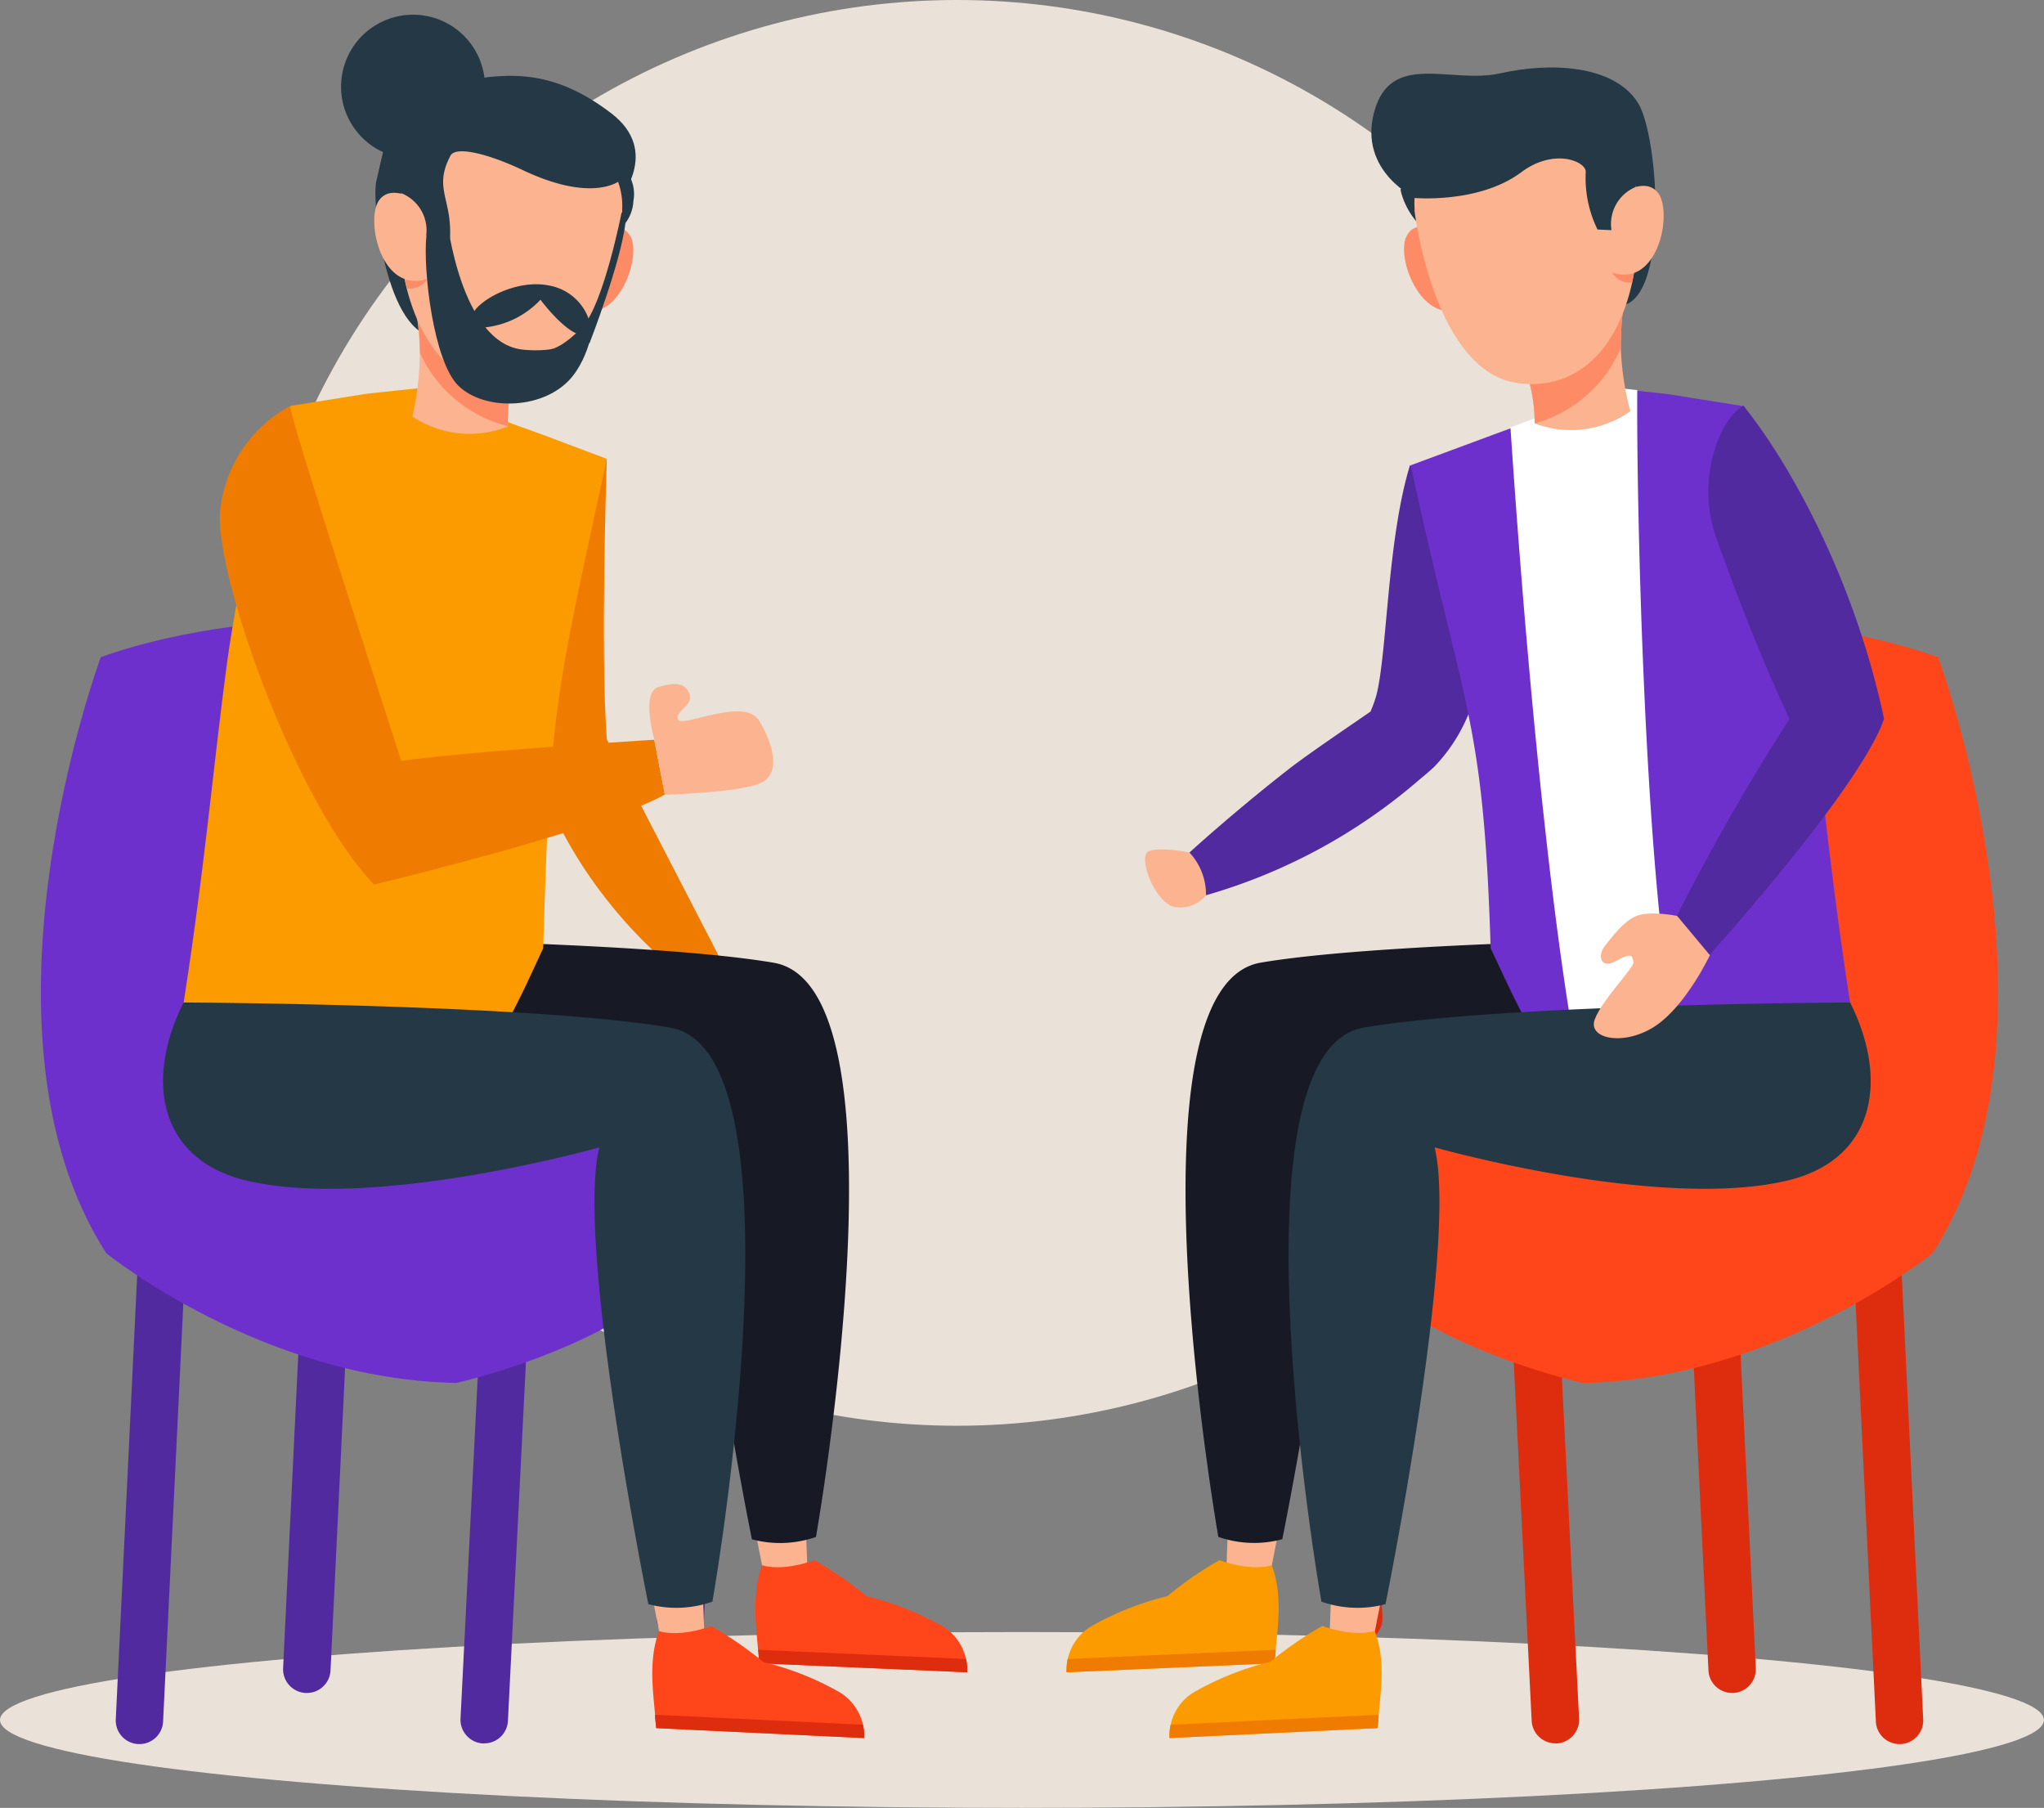<svg xmlns="http://www.w3.org/2000/svg" viewBox="0 0 227.21 200.93"><rect x="0" y="0" width="227.21" height="200.93" fill="#808080" stroke="none"/><defs><style>.cls-1{fill:#eae2d9;}.cls-2{fill:#de2c0f;}.cls-3{fill:#ff461a;}.cls-4{fill:#fcb38f;}.cls-5{fill:#512a9f;}.cls-6{fill:#fb9b00;}.cls-7{fill:#ef7c00;}.cls-8{fill:#171a25;}.cls-9{fill:#6e30cc;}.cls-10{fill:#fff;}.cls-11{fill:#243845;}.cls-12{fill:#fd8c66;}</style></defs><title>Step 3</title><g id="Layer_2" data-name="Layer 2"><g id="Layer_1-2" data-name="Layer 1"><ellipse id="Ellipse_232" data-name="Ellipse 232" class="cls-1" cx="113.6" cy="191.16" rx="113.6" ry="9.77"/><circle id="Ellipse_233" data-name="Ellipse 233" class="cls-1" cx="106.38" cy="79.23" r="79.23"/><path id="Path_352" data-name="Path 352" class="cls-2" d="M172.87,193.76a2.64,2.64,0,0,1-2.61-2.49l-2.3-46a2.63,2.63,0,1,1,5.25-.26l2.32,46a2.64,2.64,0,0,1-2.5,2.76Z"/><path id="Path_353" data-name="Path 353" class="cls-2" d="M151,182.49A2.63,2.63,0,0,1,148.4,180L146,131.76a2.64,2.64,0,1,1,5.26-.48c0,.07,0,.14,0,.21l2.41,48.23a2.61,2.61,0,0,1-2.48,2.76H151Z"/><path id="Path_354" data-name="Path 354" class="cls-2" d="M211.15,193.84a2.63,2.63,0,0,1-2.63-2.51l-2.77-57.21a2.64,2.64,0,0,1,5.27-.26l2.76,57.22a2.63,2.63,0,0,1-2.49,2.76h-.14Z"/><path id="Path_355" data-name="Path 355" class="cls-2" d="M192.54,188.16a2.63,2.63,0,0,1-2.63-2.5l-2.77-57.21a2.64,2.64,0,0,1,5.26-.48c0,.07,0,.15,0,.22l2.77,57.21a2.64,2.64,0,0,1-2.51,2.76Z"/><path id="Path_356" data-name="Path 356" class="cls-3" d="M214.84,139.28s-17.3,14.05-38.92,14.42c0,0-28-6.2-29.16-20.89l20.31-12c-1.36-8.26-1.27-32.15,5-51.6,0,0,24.77-2.81,43.38,3.83C215.44,73.09,230.83,114.38,214.84,139.28Z"/><path id="Path_357" data-name="Path 357" class="cls-4" d="M132.23,94.75s-3.14-.65-4.5-.16.63,5.73,2.81,6.21a3.71,3.71,0,0,0,3.53-1.3S134.78,97.09,132.23,94.75Z"/><path id="Path_358" data-name="Path 358" class="cls-5" d="M156.74,51.68C154.19,60,154.21,72.55,153,77.26a14.22,14.22,0,0,1-.66,1.83c-2,1.39-6.91,4.69-9.12,6.42-6.08,4.74-11,9.24-11,9.24a6.86,6.86,0,0,1,1.84,4.75A62.6,62.6,0,0,0,157.7,86.72h0c.07-.06,1.35-1.11,1.8-1.57A18.57,18.57,0,0,0,163.38,79c1.11-3,1.39-12.87,1.31-19Z"/><path id="Path_362" data-name="Path 362" class="cls-4" d="M136.51,169.31l-.22,6.09a8.34,8.34,0,0,0,4.77.2l1.17-6S138.8,167.84,136.51,169.31Z"/><path id="Path_363" data-name="Path 363" class="cls-6" d="M141.8,183.36c0,.51-.09,1-.12,1.5l-23.12,1a5.63,5.63,0,0,1,.13-1.48,5.73,5.73,0,0,1,2.45-3.54,32.79,32.79,0,0,1,8.62-3.44,40.1,40.1,0,0,1,5.8-4c3.77,1.34,5.82.56,5.82.56C142.54,177.19,142.08,180.4,141.8,183.36Z"/><path id="Path_364" data-name="Path 364" class="cls-7" d="M141.8,183.36c0,.51-.09,1-.12,1.5l-23.12,1a5.63,5.63,0,0,1,.13-1.48Z"/><path id="Path_365" data-name="Path 365" class="cls-8" d="M197.9,104.18s-42.28.17-57.76,2.81-4.71,63.82-4.71,63.82a12.06,12.06,0,0,0,7.11.26s8.13-40,5.47-50.76c0,0,26.06,9.24,40.31,6C198.33,124,202.26,112.82,197.9,104.18Z"/><path id="Path_366" data-name="Path 366" class="cls-9" d="M165.7,105.4c2.27,4.69,5.64,13,10.4,16.09a28.25,28.25,0,0,0,12.66,4.43c7.14.64,11.2-2.82,17.62-10-3.85-23.21-4.26-37-7.53-55l-5-15.77-8.34-1.33-.67-.08-2.8-.3h0l-2.22-.23-11.86,4.38h0l-1.94.71-.67.25-8.53,3.16C162.81,79.49,164.9,79.62,165.7,105.4Z"/><path id="Path_367" data-name="Path 367" class="cls-10" d="M176.1,121.49a28.29,28.29,0,0,0,12.66,4.43c-1.49-6.32-1.67-7.15-2.62-12C182.69,96,181.89,54,182,43.36l-2.21-.24L167.9,47.5C170.34,83.93,173.59,110.54,176.1,121.49Z"/><path id="Path_368" data-name="Path 368" class="cls-4" d="M148,176.53l-.24,6.1a8.34,8.34,0,0,0,4.77.2l1.18-6S150.3,175.06,148,176.53Z"/><path id="Path_369" data-name="Path 369" class="cls-6" d="M153.25,190.58c0,.5-.08,1-.12,1.49L130,193.17a5.71,5.71,0,0,1,.13-1.48,5.63,5.63,0,0,1,2.46-3.54,32.05,32.05,0,0,1,8.6-3.44,40.9,40.9,0,0,1,5.8-4c3.77,1.33,5.82.55,5.82.55C154,184.4,153.53,187.56,153.25,190.58Z"/><path id="Path_370" data-name="Path 370" class="cls-7" d="M153.25,190.58c0,.5-.08,1-.12,1.48L130,193.17a5.71,5.71,0,0,1,.13-1.48Z"/><path id="Path_371" data-name="Path 371" class="cls-11" d="M205.66,111.42s-38.59.15-54.07,2.79-4.7,63.8-4.7,63.8a12.09,12.09,0,0,0,7.12.28s8.12-40,5.46-50.77c0,0,24.71,7,39,3.74C208.45,129,210,120.07,205.66,111.42Z"/><path id="Path_372" data-name="Path 372" class="cls-11" d="M155.7,21v.2a8.44,8.44,0,0,0,3.67,5.09,51.78,51.78,0,0,0-.35-5.71Z"/><path id="Path_373" data-name="Path 373" class="cls-11" d="M157.56,22.13s-6.66-3-4.79-9.75,8.57-3,14-4.23,12.54-1,15.27,3.23C184.43,15,185.64,34,179.87,34,179.91,34,169.28,17.75,157.56,22.13Z"/><path id="Path_374" data-name="Path 374" class="cls-4" d="M181.23,45.71a11.47,11.47,0,0,1-10.64,1.35,18.2,18.2,0,0,0-1.79-7.87,18.28,18.28,0,0,1,4-4.44c.84-.48,1.74-1,2.63-1.39a5.55,5.55,0,0,1,5,.94,29.65,29.65,0,0,0-.26,4.32A31.47,31.47,0,0,0,181.23,45.71Z"/><path id="Path_375" data-name="Path 375" class="cls-12" d="M180.44,34.32a29.74,29.74,0,0,0-.26,4.32,14.63,14.63,0,0,1-9.59,8.42,18.2,18.2,0,0,0-1.79-7.87,18.28,18.28,0,0,1,4-4.44c.84-.48,1.74-1,2.63-1.39A5.56,5.56,0,0,1,180.44,34.32Z"/><path id="Path_376" data-name="Path 376" class="cls-12" d="M160.28,26s-2.76-2-3.93.25,1.43,9.46,5.8,8.19A21.73,21.73,0,0,0,160.29,26Z"/><path id="Path_378" data-name="Path 378" class="cls-4" d="M181.84,29a10.56,10.56,0,0,1-.15,1.11.45.45,0,0,1-.06.28c-.07.35-.13.7-.21,1.05-1.52,6.9-5.72,12-12.65,11.15-9.06-1.17-11.36-17.84-11.52-19.08a.71.71,0,0,1,0-.29,8.12,8.12,0,0,1,.33-3,12,12,0,0,1,9.73-8.4c9-1.7,12.55,1.91,13.68,4.69l.35,1.61A32.46,32.46,0,0,1,181.84,29Z"/><path id="Path_379" data-name="Path 379" class="cls-4" d="M179.65,21.89s3.1-2.43,4.65-.46.29,9.56-4.23,9.1a16.17,16.17,0,0,1-.42-8.64Z"/><path id="Path_380" data-name="Path 380" class="cls-12" d="M181.63,30.36c-.07.35-.13.7-.21,1.05a2.32,2.32,0,0,1-2.22-1.11,4,4,0,0,0,2.43.06Z"/><path id="Path_381" data-name="Path 381" class="cls-11" d="M157.2,22s7.21.66,11.92-2.87c3.66-2.73,7.24-1.17,7.15,0a13,13,0,0,0,1.31,6.38l1.55.07a4.45,4.45,0,0,1,2.65-4.78s.18-7-2.12-8.87S157.22,7.55,157.2,22Z"/><path id="Path_382" data-name="Path 382" class="cls-5" d="M190.91,60.14s3.74,10.7,8,19.77a242.82,242.82,0,0,0-12.51,21.89l3.6,4.36s16.79-18.54,19.43-26.27c-3.08-14.59-9.88-27.62-15.63-34.8C191.22,46.47,188.33,53.38,190.91,60.14Z"/><path id="Path_383" data-name="Path 383" class="cls-4" d="M186.43,101.8s-3-.62-4.52,0-2.82,2.49-3.56,3.4-.53,2.62,1.34,1.58,1.74-.43,1.88.15-3.48,4.15-4.3,6.37,3.4,3,6.8.69,6-7.83,6-7.83Z"/><path id="Path_384" data-name="Path 384" class="cls-5" d="M53.83,193.76a2.63,2.63,0,0,0,2.63-2.49l2.31-46a2.63,2.63,0,1,0-5.26-.26l-2.32,46a2.64,2.64,0,0,0,2.5,2.76Z"/><path id="Path_385" data-name="Path 385" class="cls-5" d="M75.62,182.49A2.63,2.63,0,0,0,78.25,180l2.43-48.22a2.64,2.64,0,0,0-5.26-.48c0,.07,0,.14,0,.21L73,179.72a2.61,2.61,0,0,0,2.48,2.76h.14Z"/><path id="Path_386" data-name="Path 386" class="cls-5" d="M15.5,193.84a2.63,2.63,0,0,0,2.63-2.51l2.77-57.21a2.64,2.64,0,0,0-5.27-.26l-2.76,57.22a2.63,2.63,0,0,0,2.49,2.76h.14Z"/><path id="Path_387" data-name="Path 387" class="cls-5" d="M34.11,188.16a2.63,2.63,0,0,0,2.63-2.5l2.76-57.21a2.63,2.63,0,1,0-5.26-.25l-2.77,57.2a2.64,2.64,0,0,0,2.5,2.76Z"/><path id="Path_388" data-name="Path 388" class="cls-9" d="M11.81,139.28s17.3,14.05,38.92,14.42c0,0,28-6.2,29.16-20.89l-20.31-12c1.36-8.26,1.27-32.15-5-51.6,0,0-24.77-2.81-43.38,3.83C11.21,73.09-4.18,114.38,11.81,139.28Z"/><path id="Path_389" data-name="Path 389" class="cls-7" d="M67.45,51s-.72,21.5,0,31.16l12.44,24.07-5.4,1.1C69.16,102.88,61.53,94,59,83.13,59,83.15,57.68,60.23,67.45,51Z"/><path id="Path_390" data-name="Path 390" class="cls-4" d="M89.56,169.31l.23,6.09a8.3,8.3,0,0,1-4.76.2l-1.18-6S87.29,167.84,89.56,169.31Z"/><path id="Path_391" data-name="Path 391" class="cls-3" d="M84.27,183.36c.06.51.09,1,.12,1.5l23.12,1a5.24,5.24,0,0,0-.13-1.48,5.66,5.66,0,0,0-2.45-3.54,32.52,32.52,0,0,0-8.6-3.44,40.9,40.9,0,0,0-5.8-4c-3.77,1.34-5.83.56-5.83.56C83.59,177.19,84,180.4,84.27,183.36Z"/><path id="Path_392" data-name="Path 392" class="cls-2" d="M84.27,183.36c.06.51.09,1,.12,1.5l23.12,1a5.24,5.24,0,0,0-.13-1.48Z"/><path id="Path_393" data-name="Path 393" class="cls-8" d="M28.18,104.18S70.46,104.35,86,107s4.7,63.82,4.7,63.82a12.1,12.1,0,0,1-7.12.26s-8.12-40-5.46-50.76c0,0-26.06,9.24-40.32,6C27.74,124,23.82,112.82,28.18,104.18Z"/><path id="Path_394" data-name="Path 394" class="cls-6" d="M60.38,105.4c-2.22,4.69-5.65,13-10.4,16.09a28.25,28.25,0,0,1-12.66,4.43c-7.14.64-11.21-2.81-17.63-10,2.85-17.13,3.82-29.13,5.45-41.5A134.53,134.53,0,0,1,30.3,51.22l2-6.11,8.32-1.33.68-.08,2.81-.3h0l2.21-.23,11.85,4.38h.06l1.93.71.69.25L67.46,51C61.38,78.8,61.18,79.62,60.38,105.4Z"/><path id="Path_395" data-name="Path 395" class="cls-4" d="M78.11,176.53l.22,6.1a8.34,8.34,0,0,1-4.77.2l-1.17-6S75.83,175.06,78.11,176.53Z"/><path id="Path_396" data-name="Path 396" class="cls-3" d="M72.82,190.58c0,.5.09,1,.12,1.49l23.12,1.1a5.7,5.7,0,0,0-2.58-5,32,32,0,0,0-8.62-3.44,40.9,40.9,0,0,0-5.8-4c-3.77,1.33-5.82.55-5.82.55C72.13,184.4,72.54,187.56,72.82,190.58Z"/><path id="Path_397" data-name="Path 397" class="cls-2" d="M72.82,190.58c0,.5.09,1,.12,1.48l23.12,1.11a5.63,5.63,0,0,0-.13-1.48Z"/><path id="Path_398" data-name="Path 398" class="cls-11" d="M20.41,111.42s38.59.15,54.08,2.79,4.7,63.8,4.7,63.8a12.09,12.09,0,0,1-7.12.28s-8.12-40-5.45-50.77c0,0-24.73,7-39,3.74C17.63,129,16.06,120.07,20.41,111.42Z"/><path id="Path_399" data-name="Path 399" class="cls-11" d="M70,19.62a4.18,4.18,0,0,1,.41,2.71,4.43,4.43,0,0,1-3.33,4.09s0-2.69.2-5.67Z"/><path id="Path_400" data-name="Path 400" class="cls-11" d="M68.76,22.24s4.76-5.38-.79-9.63C61.74,7.83,56.88,8,51.41,9c-8.36,1.5-8.53,7-9.57,11.09-.59,2.3,1.11,17.5,6.75,17.32C48.59,37.36,57,18.19,68.76,22.24Z"/><path id="Path_401" data-name="Path 401" class="cls-4" d="M45.83,46.29A11.46,11.46,0,0,0,56.45,47.4,18.11,18.11,0,0,1,58,39.52a18.36,18.36,0,0,0-4.11-4.28c-.85-.46-1.75-.9-2.66-1.31a5.45,5.45,0,0,0-4.93,1,29.46,29.46,0,0,1,.36,4.3A31.29,31.29,0,0,1,45.83,46.29Z"/><path id="Path_402" data-name="Path 402" class="cls-12" d="M46.33,34.94a28.14,28.14,0,0,1,.36,4.3,14.65,14.65,0,0,0,9.76,8.13A18,18,0,0,1,58,39.48a18.8,18.8,0,0,0-4.12-4.28c-.85-.45-1.75-.9-2.66-1.3a5.39,5.39,0,0,0-4.93,1Z"/><path id="Path_403" data-name="Path 403" class="cls-12" d="M66.15,26.12s2.7-2,3.93.15-1.19,9.44-5.55,8.29a21.64,21.64,0,0,1,1.62-8.44Z"/><path id="Path_405" data-name="Path 405" class="cls-4" d="M44.8,29.71a5.89,5.89,0,0,0,.19,1.1.58.58,0,0,0,0,.29c.07.35.15.69.23,1C47,39,51.28,44,58.16,42.89c9-1.4,10.82-18,11-19.27a1.41,1.41,0,0,0,0-.29,7.91,7.91,0,0,0-.41-3,12,12,0,0,0-9.9-8.12c-9-1.45-12.43,2.22-13.48,5L45,18.86A32.14,32.14,0,0,0,44.8,29.71Z"/><path id="Path_406" data-name="Path 406" class="cls-4" d="M46.79,22.58s-3.14-2.34-4.63-.35,0,9.53,4.43,8.94a16.06,16.06,0,0,0,.2-8.59Z"/><path id="Path_407" data-name="Path 407" class="cls-12" d="M45,31.05c.07.34.15.69.23,1A2.22,2.22,0,0,0,47.49,31,4,4,0,0,1,45,31.05Z"/><path id="Path_408" data-name="Path 408" class="cls-11" d="M69,20s-2.92,2.69-10.92-1.11c-4.1-1.93-7.44-2.63-8-1.6-1.93,3.65.18,4.77-.06,9.22l-2.64-.34a4.44,4.44,0,0,0-2.76-4.69s-.36-6.9,1.88-8.87S68.63,5.63,69,20Z"/><path id="Path_409" data-name="Path 409" class="cls-11" d="M38,8.46A8,8,0,1,0,41.16,3.2,8,8,0,0,0,38,8.46Z"/><path id="Path_410" data-name="Path 410" class="cls-11" d="M49.66,24.16s1.49,14,8.47,14.7,8-3.7,8-3.7-.43,4.54-2.88,7.11c-3.19,3.33-9.51,3.33-12.29.61S47,30,47.4,26.18Z"/><path id="Path_411" data-name="Path 411" class="cls-11" d="M69.11,23.56s-2,10.2-4.34,12.73S61,38.87,61,38.87l4.54-.75s3.46-8.87,4-13.43Z"/><path id="Path_412" data-name="Path 412" class="cls-11" d="M65.51,35.67a5.72,5.72,0,0,0-4.44-3.93c-3.69-.78-8,1.7-8.53,3.2l1.1,1.47a9.88,9.88,0,0,0,6.44-3.1s2.79,3.78,4.69,3.95Z"/><path id="Path_413" data-name="Path 413" class="cls-7" d="M32.26,45.12a14.91,14.91,0,0,0-7.77,11.51c-.84,6.44,8.09,32.26,17.08,41.68,0,0,25.16-6,32.33-10l-1.18-6.09s-20,1.23-28.12,2.34C44.62,84.54,32,45.86,32.26,45.12Z"/><rect id="Rectangle_1488" data-name="Rectangle 1488" class="cls-11" x="73.89" y="81.23" width="10.99" height="5.38" transform="translate(-10.79 11.72) rotate(-7.91)"/><path id="Path_416" data-name="Path 416" class="cls-4" d="M72.74,82.2s-1.51-5.21.43-5.83,3.06-.45,3.49.81S74.88,79.12,75.39,80s7.4-2.58,9,.1,2.51,6,0,7-10.48,1.23-10.48,1.23Z"/></g></g></svg>